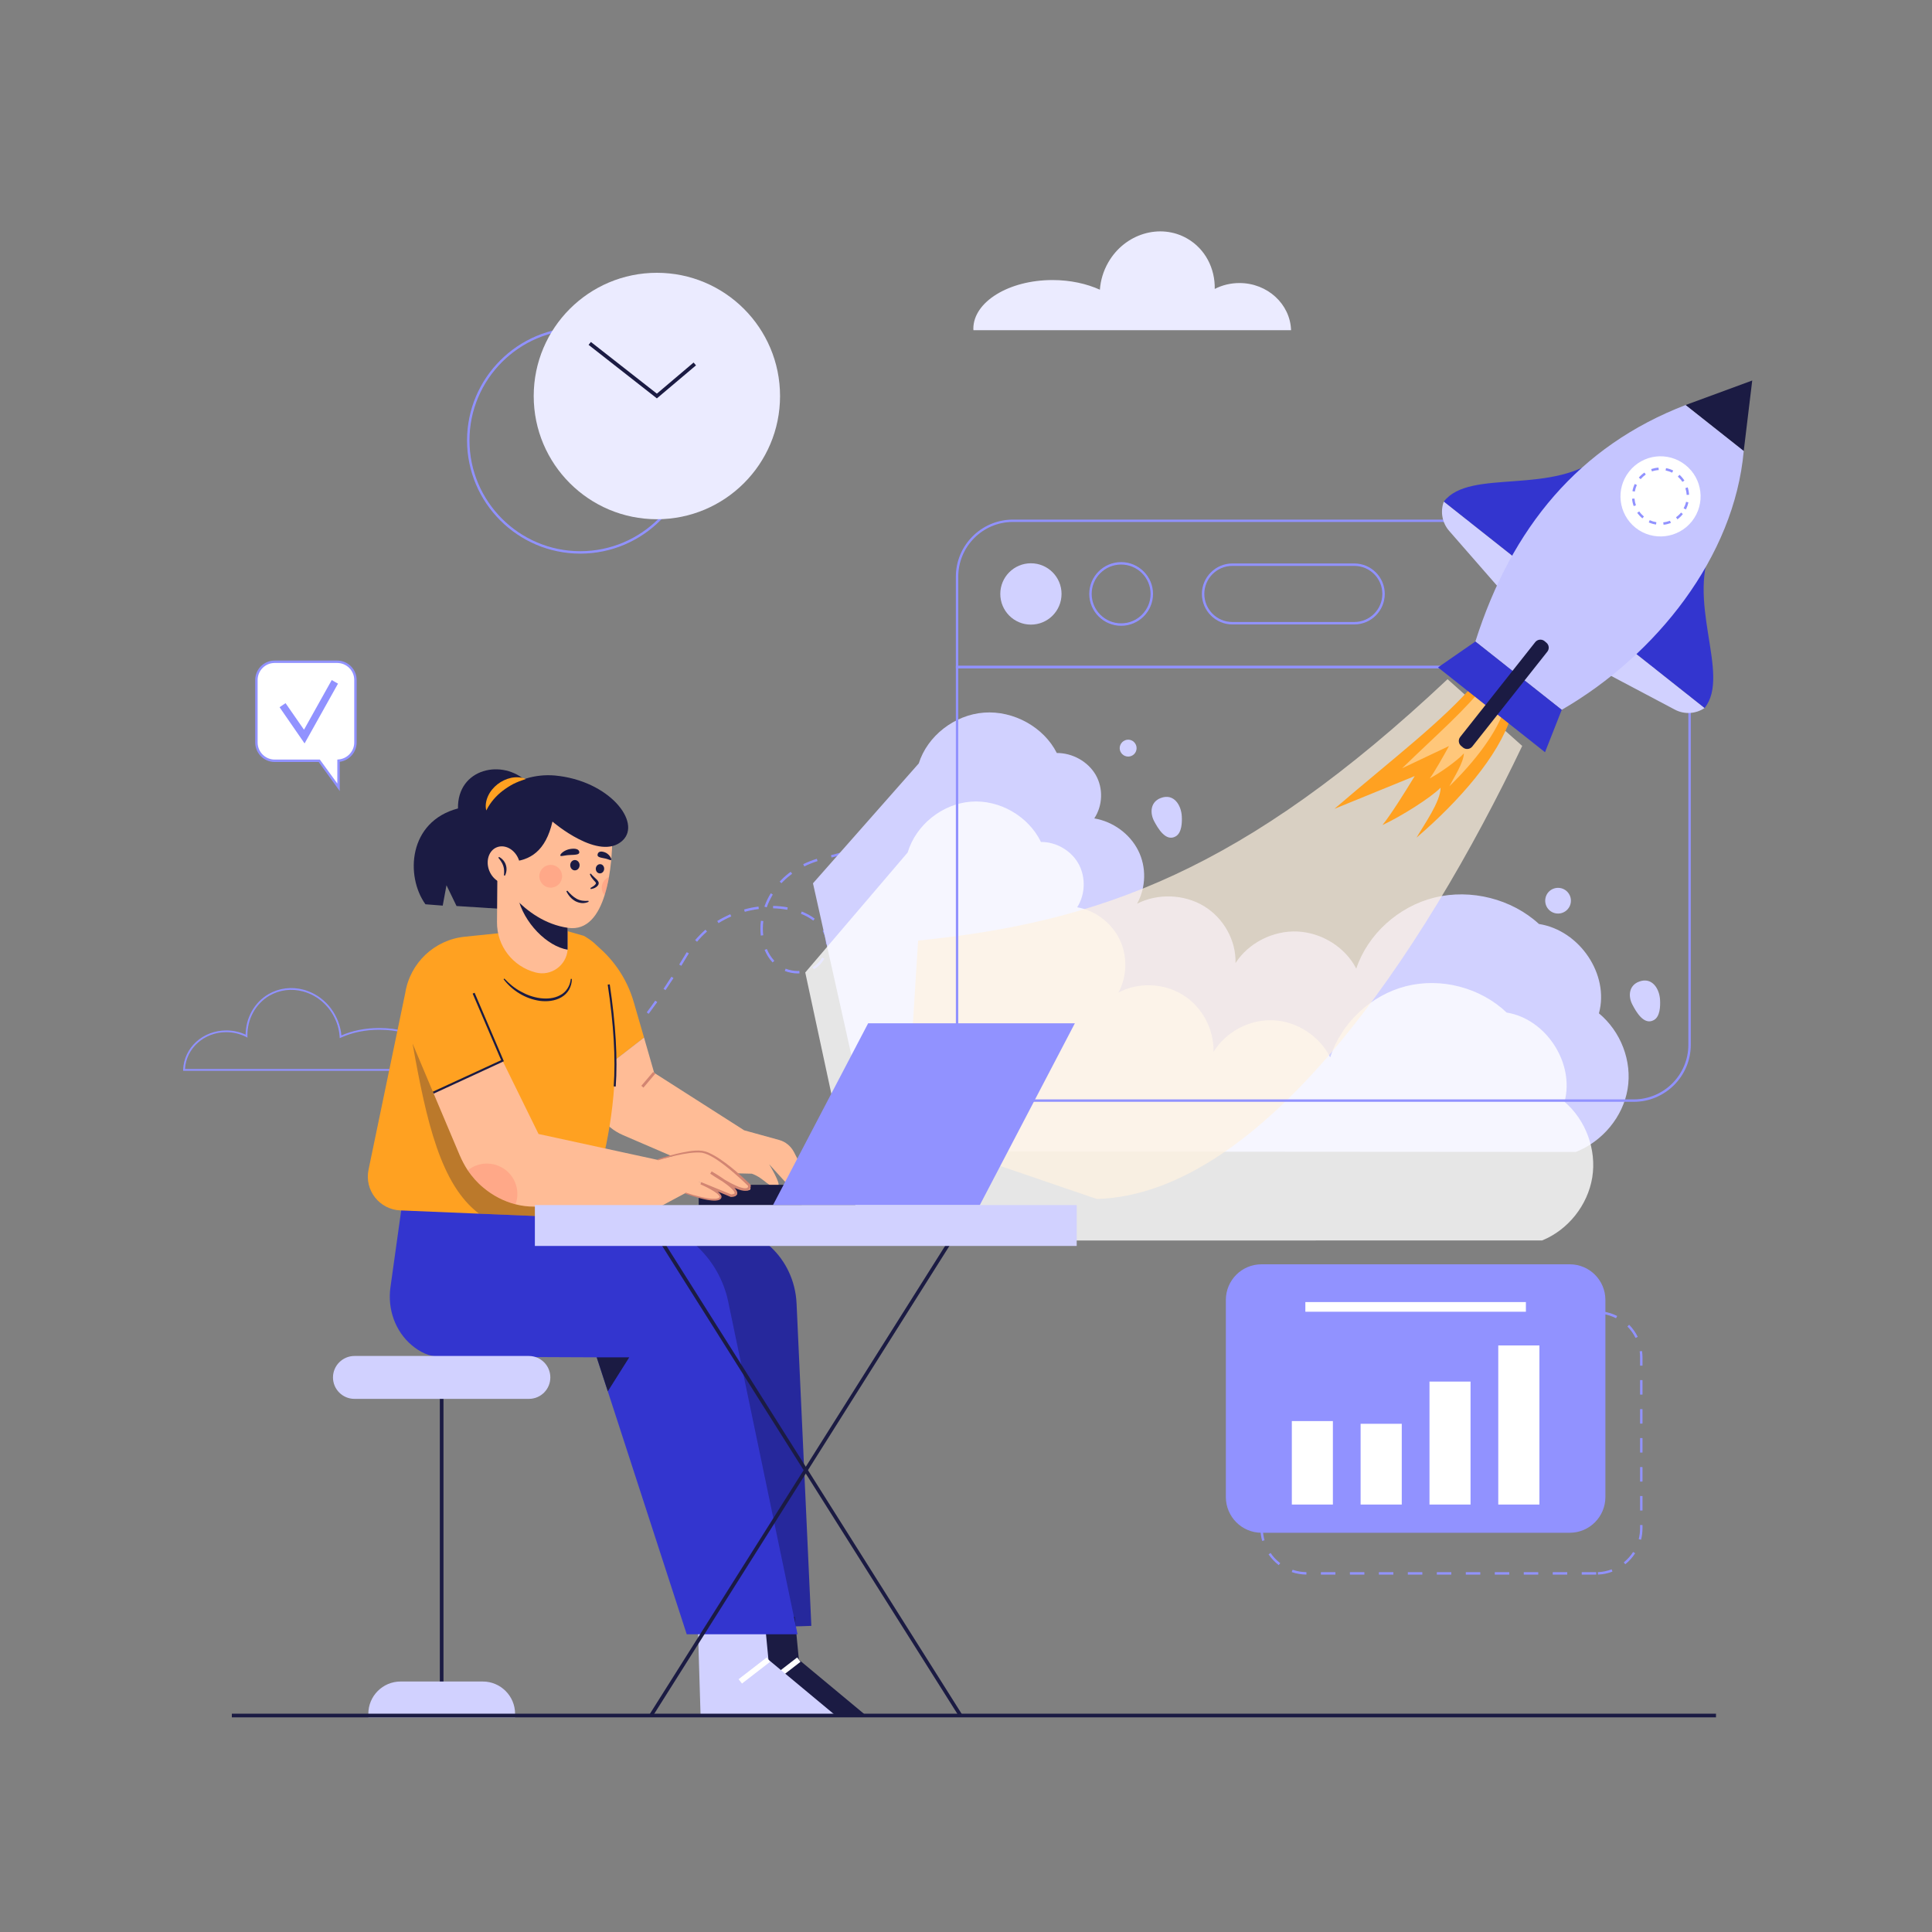 <svg version="1.2" xmlns="http://www.w3.org/2000/svg" viewBox="0 0 2000 2000" width="1000" height="1000">
	<rect x="0" y="0" width="2000" height="2000" fill="#808080" stroke="none"/>
	<title>13399753_Work_7-ai</title>
	<style>
		.s0 { fill: #9192ff } 
		.s1 { fill: #ebebff } 
		.s2 { fill: #d1d1ff } 
		.s3 { fill: #ffffff } 
		.s4 { opacity: .7;fill: #fff2e0 } 
		.s5 { fill: #ffa121 } 
		.s6 { opacity: .4;fill: #ffffff } 
		.s7 { fill: #3335cf } 
		.s8 { fill: #1b1b43 } 
		.s9 { fill: #c5c5ff } 
		.s10 { fill: #ffbc96 } 
		.s11 { fill: #d28572 } 
		.s12 { fill: #26289c } 
		.s13 { opacity: .3;fill: #1b1b43 } 
		.s14 { opacity: .2;fill: #fe5b52 } 
	</style>
	<g id="OBJECTS">
		<g id="&lt;Group&gt;">
			<g id="&lt;Group&gt;">
				<path id="&lt;Compound Path&gt;" class="s0" d="m590.9 1138.4l-1.7-1.8 10.8-10.3 1.8 1.8zm21.6-20.8l-1.7-1.8c3.5-3.4 7-7 10.5-10.6l1.8 1.7c-3.5 3.6-7 7.2-10.6 10.7zm20.9-21.7l-1.9-1.7c3.3-3.6 6.7-7.4 9.9-11.2l1.9 1.7c-3.2 3.8-6.6 7.6-9.9 11.2zm19.6-22.7l-1.9-1.6c3.1-3.8 6.3-7.7 9.3-11.7l2 1.5c-3.1 4-6.2 8-9.4 11.8zm18.5-23.7l-2-1.5c3-3.9 5.9-8 8.8-12.1l2.1 1.4c-3 4.1-5.9 8.2-8.9 12.2zm17.4-24.5l-2-1.4q4.2-6.2 8.2-12.5l2.1 1.4q-4.1 6.3-8.3 12.5zm137-17.3c-4.6 0-9.3-0.9-13.5-2.6l0.9-2.3c4 1.5 8.3 2.4 12.6 2.4 0.6-0.1 1.1-0.1 1.6-0.1l0.1 2.5c-0.6 0-1.2 0-1.7 0.1zm16.6-4.3l-1.3-2.2c4.2-2.4 7.6-5.8 10-10l2.2 1.2c-2.6 4.6-6.4 8.4-10.9 11zm-137.2-3.6l-2.2-1.3q4-6.4 7.8-12.8l2.2 1.2q-3.9 6.5-7.8 12.9zm94.5-3.5c-3.4-3.6-6.2-8-8.3-13l2.3-0.9c2 4.7 4.6 8.8 7.8 12.2zm57.7-18.8l-2.5-0.1 0.1-0.6c0-3.8-0.8-7.4-2.3-10.6q-0.5-1.3-1.2-2.5l2.2-1.2q0.7 1.3 1.3 2.6c1.6 3.5 2.5 7.6 2.5 11.7zm-135.9-2.6l-2-1.7c3.3-3.8 6.9-7.5 10.7-10.8l1.6 1.9c-3.7 3.2-7.2 6.8-10.3 10.6zm66-6.4c-0.3-2.4-0.4-4.8-0.4-7.2 0-2.7 0.1-5.4 0.5-8.1l2.5 0.3c-0.4 2.6-0.5 5.2-0.5 7.8 0 2.3 0.1 4.6 0.4 6.9zm-43.8-12.9l-1.3-2.2c4.3-2.6 8.8-4.9 13.5-7l1 2.3c-4.6 2-9 4.3-13.2 6.9zm98.1-2.6c-3.7-2.8-8-5.2-12.8-7.1l0.9-2.3c5.1 2 9.6 4.5 13.4 7.4zm-70.9-9.1l-0.7-2.4c4.9-1.4 9.9-2.4 14.9-3l0.3 2.5c-4.9 0.6-9.8 1.6-14.5 2.9zm44-2.1c-4.8-0.9-9.7-1.4-14.7-1.5v-2.5c5.2 0.1 10.3 0.6 15.1 1.5zm-21.3-2.5l-2.4-0.8c1.7-4.8 3.9-9.4 6.6-13.8l2.1 1.3c-2.5 4.3-4.7 8.7-6.3 13.3zm15.2-25l-1.8-1.7q1.1-1.2 2.3-2.3c2.7-2.8 5.8-5.4 9.1-7.8l1.5 2c-3.2 2.4-6.2 4.9-8.9 7.6q-1.1 1.1-2.2 2.2zm23.7-17.4l-1.1-2.3c4.5-2.2 9.3-4.1 14.1-5.6l0.7 2.4c-4.7 1.5-9.3 3.3-13.7 5.5zm28.2-9.2l-0.6-2.4c4.9-1.3 9.7-2.6 14.4-3.9l0.7 2.4c-4.7 1.3-9.6 2.6-14.5 3.9zm28.9-8.2l-0.7-2.4c4.8-1.5 9.6-3.1 14.2-4.7l0.8 2.3c-4.6 1.7-9.4 3.3-14.3 4.8zm28.4-10l-0.9-2.3c4.7-1.8 9.4-3.7 13.9-5.6l0.9 2.2c-4.5 2-9.2 3.9-13.9 5.7zm27.6-11.9l-1-2.2 13.5-6.6 1 2.3zm27-13.2l-1.1-2.2 13.5-6.6 1.1 2.3zm27-13.1l-1.1-2.3 13.5-6.5 1.1 2.2zm27-13.1l-1.1-2.2 13.5-6.6 1.1 2.2zm26.9-13.1l-1-2.2 13.4-6.6 1.1 2.3z"/>
				<path id="&lt;Path&gt;" class="s1" d="m1007.6 340.3c0 0.5 0 1 0.1 1.5h328.8c-0.9-27.1-24.5-48.8-53.4-48.8-9.3 0-18 2.2-25.6 6.1 0.4-21.1-9.7-41.3-28.4-52.1-28-16.2-64.7-5.2-81.8 24.6-5.2 9-8 18.7-8.7 28.3-13.7-6.2-30.6-10-49-10-45.3 0-82 22.6-82 50.4z"/>
				<path id="&lt;Compound Path&gt;" fill-rule="evenodd" class="s0" d="m460.7 1108.5h-271.1v-0.9c0.7-23 20.3-40.9 44.7-40.9 6.9 0 13.8 1.5 20 4.4 0.1-17.5 9.1-33.5 23.7-42 10.9-6.3 23.7-7.9 36.1-4.6 13.6 3.7 25 12.6 32.2 25.1 4 7 6.4 14.5 7.1 22.3 11.6-5.1 25.1-7.7 39.3-7.7 37.6 0 68.1 18.9 68.1 42.2 0 0.4 0 0.9 0 1.3zm-269.2-1.9h267.4q0-0.1 0-0.3c0-22.2-29.7-40.3-66.2-40.3-14.4 0-28.2 2.8-39.7 8.1l-1.3 0.6-0.1-1.4c-0.5-8-2.8-15.6-6.9-22.8-7-12.1-18-20.7-31.1-24.2-11.9-3.2-24.2-1.6-34.7 4.4-14.4 8.4-23.1 24.4-22.8 41.9l0.1 1.6-1.4-0.8c-6.3-3.2-13.4-4.9-20.6-4.9-22.9 0-41.5 16.7-42.7 38.1z"/>
			</g>
			<g id="&lt;Group&gt;">
				<g id="&lt;Clip Group&gt;">
					<path id="&lt;Path&gt;" class="s2" d="m951.1 790.3c8.9-28.4 36.9-50.3 67.5-52.6 30.7-2.3 62 15.1 75.4 41.8 16.3-0.1 32.3 8.9 40.3 22.7 7.9 13.8 7.3 31.7-1.5 45 19.5 3.3 36.9 16.1 45.5 33.3 8.6 17.1 8.1 38.2-1.2 55 21.3-10.9 48.7-9.9 69.2 2.5 20.5 12.4 33.4 35.7 32.7 59 13.3-20.8 38.8-33.9 64.2-32.7 25.3 1.2 49.5 16.4 60.8 38.4 11.9-35.6 43.7-64.4 81.2-73.6 37.6-9.2 79.8 1.5 107.9 27.4 42.3 6.6 73.1 52.5 62.1 92.5 22.8 18.9 34.5 49.6 29.7 78.3-4.7 28.6-25.8 54.2-53.6 65.2l-727.7-0.5-62-277.6z"/>
					<g id="&lt;Group&gt;" style="opacity: .8">
						<path id="&lt;Path&gt;" class="s3" d="m939.6 882.5c8.5-28.5 35.7-50.3 65.3-52.6 29.6-2.4 59.8 15 72.7 41.7 15.7-0.2 31.3 8.9 38.9 22.6 7.6 13.8 7.1 31.7-1.4 45 18.8 3.4 35.6 16.1 43.9 33.3 8.3 17.1 7.8 38.3-1.2 55 20.6-10.9 47-9.9 66.8 2.5 19.8 12.3 32.3 35.6 31.6 59 12.8-20.9 37.5-34 62-32.8 24.5 1.1 47.9 16.4 58.8 38.4 11.5-35.7 42.2-64.5 78.5-73.7 36.3-9.2 77 1.4 104.2 27.3 40.8 6.5 70.6 52.4 59.9 92.4 22.1 18.9 33.3 49.6 28.7 78.3-4.7 28.7-25 54.3-51.9 65.2l-703.1 0.1-59.7-277.5z"/>
					</g>
					<g id="&lt;Group&gt;">
						<path id="&lt;Path&gt;" class="s4" d="m1498.5 703.1c-210.6 198.1-360 251.5-548.1 270.6l-12.5 200 197.5 67.5c172.5-5 338.1-254.8 440.4-469 0 0-77.3-69.1-77.3-69.1z"/>
						<path id="&lt;Path&gt;" class="s5" d="m1528.2 705.7c-34.3 40.5-85.9 79.2-146.8 131.6l83.1-33.9c-10.2 16.9-25.1 40.5-33.4 50.7 19.2-8.9 50-28.3 60.2-38.7 0 14.4-17.3 38.5-24.9 51.7 44.3-38 84.7-84.3 97.7-125z"/>
						<path id="&lt;Path&gt;" class="s6" d="m1537.9 707.7c-20.3 26.9-50.6 52.7-86.4 87.6l48.5-23c-6.1 11.1-15 26.8-19.9 33.5 11.2-6 29.3-19 35.3-25.9-0.2 9.4-10.5 25.3-15 34 26.1-25.3 49.9-56 57.9-82.7z"/>
					</g>
					<path id="&lt;Path&gt;" class="s2" d="m1223.4 845.3c0.3 6.3 0 16.8-6.3 20.5-10.4 6-18.6-8.7-22.5-16-4.5-8.9-3.4-19.8 7-23.7 13.6-5.2 21.3 7.5 21.8 19.2z"/>
					<path id="&lt;Path&gt;" class="s2" d="m1718.5 1035.4c0.3 6.3 0 16.9-6.3 20.5-10.4 6-18.6-8.7-22.4-16-4.6-8.8-3.5-19.8 6.9-23.7 13.6-5.2 21.3 7.5 21.8 19.2z"/>
					<path id="&lt;Path&gt;" class="s2" d="m1176.6 774.5c0 4.8-3.9 8.7-8.7 8.7-4.8 0-8.8-3.9-8.8-8.7 0-4.8 4-8.8 8.8-8.8 4.8 0 8.7 4 8.7 8.8z"/>
					<path id="&lt;Path&gt;" class="s2" d="m1626.2 932.4c0 7.4-6 13.3-13.3 13.3-7.4 0-13.3-5.9-13.3-13.3 0-7.4 5.9-13.3 13.3-13.3 7.3 0 13.3 5.9 13.3 13.3z"/>
				</g>
				<g id="&lt;Group&gt;">
					<path id="&lt;Compound Path&gt;" fill-rule="evenodd" class="s0" d="m1691.2 1140.6h-642.6c-32.6 0-59.1-26.5-59.1-59.1v-392.2h760.8v392.2c0 32.6-26.5 59.1-59.1 59.1zm-699.2-448.8v389.7c0 31.2 25.4 56.6 56.6 56.6h642.6c31.2 0 56.6-25.4 56.6-56.6v-389.7z"/>
					<g id="&lt;Group&gt;">
						<path id="&lt;Compound Path&gt;" fill-rule="evenodd" class="s0" d="m1750.3 691.8h-760.8v-94.8c0-32.6 26.5-59.1 59.1-59.1h642.6c32.6 0 59.1 26.5 59.1 59.1zm-758.3-2.5h755.8v-92.4c0-31.2-25.4-56.6-56.6-56.6h-642.6c-31.2 0-56.6 25.4-56.6 56.6z"/>
					</g>
					<g id="&lt;Group&gt;">
						<path id="&lt;Path&gt;" class="s2" d="m1098.9 614.8c0 17.6-14.2 31.8-31.7 31.8-17.5 0-31.7-14.2-31.7-31.8 0-17.5 14.2-31.7 31.7-31.7 17.5 0 31.7 14.2 31.7 31.7z"/>
						<g id="&lt;Group&gt;">
							<path id="&lt;Compound Path&gt;" fill-rule="evenodd" class="s0" d="m1160.6 647.8c-18.2 0-33-14.8-33-33 0-18.1 14.8-32.9 33-32.9 18.2 0 33 14.8 33 32.9 0 18.2-14.8 33-33 33zm0-63.4c-16.8 0-30.5 13.6-30.5 30.4 0 16.8 13.7 30.5 30.5 30.5 16.8 0 30.5-13.7 30.5-30.5 0-16.8-13.7-30.4-30.5-30.4z"/>
						</g>
						<g id="&lt;Group&gt;">
							<path id="&lt;Compound Path&gt;" fill-rule="evenodd" class="s0" d="m1402 646.4h-126.3c-17.3 0-31.5-14.2-31.5-31.6 0-17.3 14.2-31.5 31.5-31.5h126.3c17.4 0 31.5 14.2 31.5 31.5 0 17.4-14.1 31.6-31.5 31.6zm-126.3-60.6c-16 0-29 13-29 29 0 16 13 29.1 29 29.1h126.3c16 0 29-13.1 29-29.1 0-16-13-29-29-29z"/>
						</g>
					</g>
				</g>
				<g id="&lt;Group&gt;">
					<g id="&lt;Group&gt;">
						<path id="&lt;Path&gt;" class="s7" d="m1659.8 470.1c-50.7 44.3-138 13.8-165.2 49.2l77.6 61.4z"/>
						<path id="&lt;Path&gt;" class="s2" d="m1494.6 519.3c-3.8 10.3-1.7 21.9 5.5 30.2l55 63 17.1-31.8z"/>
					</g>
					<g id="&lt;Group&gt;">
						<path id="&lt;Path&gt;" class="s7" d="m1774.5 561c-31.5 59.4 18.2 137.5-10 172l-77.5-61.4z"/>
						<path id="&lt;Path&gt;" class="s2" d="m1764.5 733c-9.2 6.1-20.9 6.8-30.7 1.6l-73.9-39.1 27.1-23.9z"/>
					</g>
					<path id="&lt;Path&gt;" class="s8" d="m1813.9 393.9l-69 25.4 60.2 47.6z"/>
					<path id="&lt;Path&gt;" class="s9" d="m1805.1 466.9c-9.7 109.3-90.4 211.2-188.4 267.9l-89.4-70.7c37.5-118 107.3-202.4 217.6-244.8z"/>
					<path id="&lt;Path&gt;" class="s7" d="m1527.3 664.1l-38.7 26.8 110.8 87.8 17.3-43.9z"/>
					<g id="&lt;Group&gt;">
						<path id="&lt;Path&gt;" class="s3" d="m1751.5 539.6c-14.2 17.9-40.3 21-58.3 6.8-17.9-14.3-21-40.3-6.7-58.3 14.2-18 40.2-21 58.2-6.8 18 14.3 21 40.3 6.8 58.3z"/>
						<path id="&lt;Compound Path&gt;" class="s0" d="m1722.1 543.2l-0.3-2.5c2.4-0.2 4.7-0.8 7-1.6l0.9 2.3c-2.5 0.9-5 1.6-7.6 1.8zm-7.8-0.2c-2.6-0.4-5.1-1.1-7.5-2.2l1-2.3c2.2 1 4.5 1.7 6.9 2.1zm22.2-5.4l-1.5-2.1c1.9-1.4 3.7-3 5.2-4.9l1.9 1.5c-1.6 2.1-3.5 3.9-5.6 5.5zm-36.3-1c-2.1-1.7-3.8-3.6-5.4-5.7l2.1-1.5c1.4 2 3 3.7 4.9 5.3zm45-9.2l-2.3-1.2c1.1-2.1 2-4.3 2.5-6.7l2.4 0.5c-0.5 2.6-1.4 5.1-2.6 7.4zm-54-3.5c-0.9-2.4-1.5-5-1.7-7.6l2.5-0.2c0.2 2.4 0.7 4.7 1.5 7zm54.8-11.6c-0.1-2.4-0.6-4.7-1.3-7l2.4-0.8c0.8 2.5 1.3 5.1 1.4 7.7zm-53.7-3.4l-2.4-0.5c0.4-2.5 1.2-5 2.4-7.4l2.2 1.1c-1 2.1-1.7 4.4-2.2 6.8zm49.3-10.1c-1.3-2-2.9-3.8-4.7-5.4l1.7-1.9c2 1.8 3.7 3.8 5.1 6zm-43.2-2.8l-1.9-1.6c1.7-2 3.7-3.8 5.8-5.2l1.4 2q-2.9 2.1-5.3 4.8zm32.6-6.7c-2.1-1-4.4-1.8-6.8-2.3l0.5-2.4c2.6 0.5 5.1 1.3 7.4 2.5zm-20.9-1.3l-0.8-2.4c2.5-0.8 5-1.4 7.6-1.5l0.2 2.5q-3.6 0.2-7 1.4z"/>
					</g>
					<path id="&lt;Path&gt;" class="s8" d="m1514.6 773.9l-1.9-1.6c-2.9-2.3-3.4-6.5-1.1-9.4l77.7-98.2c2.3-2.9 6.6-3.4 9.5-1.1l1.9 1.6c2.9 2.3 3.4 6.5 1.1 9.4l-77.7 98.2c-2.3 2.9-6.6 3.4-9.5 1.1z"/>
				</g>
			</g>
			<g id="&lt;Group&gt;">
				<path id="&lt;Compound Path&gt;" class="s0" d="m1652.4 1630h-15v-2.5h15zm-30 0h-15v-2.5h15zm-30 0h-15v-2.5h15zm-30 0h-15v-2.5h15zm-30 0h-15v-2.5h15zm-30 0h-15v-2.5h15zm-30 0h-15v-2.5h15zm-30 0h-15v-2.5h15zm-30 0h-15v-2.5h15zm-30 0h-15v-2.5h15zm-30 0c-5.2-0.1-10.3-0.9-15.2-2.6l0.9-2.4c4.6 1.6 9.4 2.4 14.3 2.5zm301.8 0l-0.1-2.5c4.9-0.2 9.7-1.2 14.3-2.9l0.8 2.3c-4.8 1.9-9.8 2.9-15 3.1zm-330.5-9.8c-4-3.2-7.6-6.9-10.5-11.1l2.1-1.5c2.7 4.1 6.1 7.6 10 10.6zm358.8-0.9l-1.6-1.9c3.8-3.1 7.1-6.7 9.7-10.8l2.1 1.3c-2.8 4.4-6.2 8.2-10.2 11.4zm-375.9-24.1c-1.2-4.3-1.8-8.7-1.8-13.1v-2.1h2.5v2.1c0 4.2 0.6 8.4 1.7 12.4zm392.2-1.3l-2.4-0.6c0.9-3.7 1.4-7.4 1.4-11.2v-3.4h2.5v3.4c0 4-0.5 7.9-1.5 11.8zm-391.5-28.9h-2.5v-15h2.5zm393-1.3h-2.5v-15h2.5zm-393-28.7h-2.5v-15h2.5zm393-1.3h-2.5v-15h2.5zm-393-28.7h-2.5v-15h2.5zm393-1.3h-2.5v-15h2.5zm-393-28.7h-2.5v-15h2.5zm393-1.3h-2.5v-15h2.5zm-393-28.7h-2.5v-15h2.5zm393-1.3h-2.5v-15h2.5zm-393-28.7h-2.5v-10q0-2.5 0.3-5.1l2.5 0.3q-0.3 2.4-0.3 4.8zm393-1.3h-2.5v-8.7q0-3.1-0.4-6.1l2.4-0.3q0.5 3.2 0.5 6.4zm-388.9-27.5l-2.3-1.1c2.2-4.6 5-8.9 8.5-12.7l1.9 1.7c-3.4 3.6-6.1 7.7-8.1 12.1zm381.7-1.2c-2.1-4.3-5-8.3-8.4-11.8l1.8-1.8c3.6 3.7 6.6 7.9 8.9 12.5zm-362.2-19.8l-1.2-2.2c4.5-2.5 9.4-4.2 14.4-5.1l0.5 2.4c-4.8 0.9-9.4 2.5-13.7 4.9zm342-0.6c-4.3-2.2-9-3.7-13.8-4.5l0.4-2.4c5.1 0.7 10 2.3 14.6 4.6zm-28.7-4.9h-15v-2.5h15zm-30 0h-15v-2.5h15zm-30 0h-15v-2.5h15zm-30 0h-15v-2.5h15zm-30 0h-15v-2.5h15zm-30 0h-15v-2.5h15zm-30 0h-15v-2.5h15zm-30 0h-15v-2.5h15zm-30 0h-15v-2.5h15zm-30 0h-15v-2.5h15z"/>
				<path id="&lt;Path&gt;" class="s0" d="m1625 1586.7h-319.1c-20.4 0-36.9-16.6-36.9-37v-204c0-20.4 16.5-36.9 36.9-36.9h319.1c20.4 0 36.9 16.5 36.9 36.9v204c0 20.4-16.5 37-36.9 37z"/>
				<g id="&lt;Group&gt;">
					<path id="&lt;Path&gt;" class="s3" d="m1379.8 1557.5h-42.5v-86.4h42.5z"/>
					<path id="&lt;Path&gt;" class="s3" d="m1451.1 1557.5h-42.6v-83.6h42.6z"/>
					<path id="&lt;Path&gt;" class="s3" d="m1522.3 1557.5h-42.5v-127.3h42.5z"/>
					<path id="&lt;Path&gt;" class="s3" d="m1593.6 1557.5h-42.6v-164.7h42.6z"/>
				</g>
				<path id="&lt;Path&gt;" class="s3" d="m1579.6 1357.9h-228.3v-10h228.3z"/>
			</g>
			<g id="&lt;Group&gt;">
				<g id="&lt;Group&gt;">
					<g id="&lt;Group&gt;">
						<path id="&lt;Path&gt;" class="s5" d="m656.1 1037.5c-7.2-25.1-22.5-47.1-43.5-62.6l-8.5-6.2 7.2 148.3 55.4-42.9z"/>
						<path id="&lt;Path&gt;" class="s10" d="m834.2 1216.7l-12.3-24.1c-3.2-6.1-8.7-10.7-15.3-12.5l-36.2-10-93.2-59.5-10.5-36.5-55.4 42.9 0.5 10.4c1 20.8 13.8 39.3 33 47.6l90.5 39 43 1c13.8 4.8 18.6 16.7 27.2 12.4 3.2-1.6-9.3-22.2-9.3-22.2l20.8 22.9z"/>
						<path id="&lt;Path&gt;" class="s11" d="m666.1 1125.9l-2.2-1.9 12.2-14.3 2.2 1.8z"/>
					</g>
					<g id="&lt;Group&gt;">
						<path id="&lt;Path&gt;" class="s12" d="m672.1 1276.7l67.8-6c44.1-3.9 82.5 31.8 84.7 78.6l15.3 333.8-93.5 2.9z"/>
						<g id="&lt;Group&gt;">
							<path id="&lt;Path&gt;" class="s8" d="m753.9 1682.7l2.9 92.2h138.5l-68.3-56.8-4.3-44.5z"/>
							<path id="&lt;Path&gt;" class="s3" d="m799.6 1742.8l-3.5-4.5 29.1-22.5 3.5 4.5z"/>
						</g>
					</g>
					<g id="&lt;Group&gt;">
						<g id="&lt;Group&gt;">
							<path id="&lt;Path&gt;" class="s2" d="m722.4 1682.7l2.8 92.2h138.6l-68.3-56.8-4.3-44.5z"/>
							<path id="&lt;Path&gt;" class="s3" d="m768.1 1742.8l-3.5-4.5 29.1-22.5 3.5 4.5z"/>
						</g>
						<path id="&lt;Path&gt;" class="s7" d="m825.6 1691.8h-114.7l-81.7-251.5-11.5-35.2-163.4-0.7c-10-0.1-19.7-4.8-27.9-11.7-17.4-14.6-25.4-37.7-22.2-60.2l14.3-102.2 242.8 31.5c46 6 83.2 40.5 92.6 85.9z"/>
						<path id="&lt;Path&gt;" class="s8" d="m651.4 1405.1l-22.2 35.2-11.5-35.2z"/>
					</g>
					<g id="&lt;Group&gt;">
						<path id="&lt;Path&gt;" class="s5" d="m621.4 1211.8q-1.8 7.1-3.7 14.2l-8.6 35.1-113.2-4.7-81.5-3.4c-21.6-0.9-37.3-20.9-32.9-42.1l38-182.9c4.9-31.1 30.2-55.1 61.5-58.3l93-9.6 30.1 8.6c29.4 15.8 29.4 44.4 30.8 63.1 6.2 81.9-1.4 131.5-13.5 180z"/>
						<path id="&lt;Path&gt;" class="s13" d="m544.6 1205.9c-1.1 4.7 74.4 15.3 73.1 20.1l-8.6 35.1-113.2-4.7c-39.5-29.8-54.4-94.8-68.8-176.1z"/>
						<path id="&lt;Path&gt;" class="s8" d="m522.1 1013c5 5.3 10.6 10 17 13.4 6.2 3.5 13.1 6 20.2 6.9 7 0.9 14.4 0.3 20.6-3.1 6.2-3.1 10.3-9.7 11-16.9l1.1 0.1c0 3.8-1 7.6-2.8 10.9-1.9 3.4-4.8 6.2-8.1 8.1-6.8 3.9-14.8 4.6-22.2 3.7-7.5-1.1-14.7-3.7-21.1-7.6-6.4-3.8-12-8.9-16.5-14.8z"/>
						<path id="&lt;Path&gt;" class="s8" d="m637.4 1124.8l-2.1-0.2c2.1-28.8 0-64.3-6.2-105.3l2.1-0.3c6.2 41.2 8.3 76.8 6.2 105.8z"/>
					</g>
					<g id="&lt;Group&gt;">
						<path id="&lt;Path&gt;" class="s8" d="m829.9 1247.5h-106.6v-21h106.6z"/>
						<path id="&lt;Path&gt;" class="s0" d="m1014.3 1247.5h-214.1l98.5-188.2h214z"/>
					</g>
					<g id="&lt;Group&gt;">
						<path id="&lt;Path&gt;" class="s8" d="m545.7 809.6c-25.1-24.7-72.4-14.3-71.6 27.3-51.6 13.6-54.5 70.2-33.7 99.2l17.9 1.4 3.9-21.1 10.4 21.5 50.2 3.2z"/>
						<path id="&lt;Path&gt;" class="s10" d="m587.6 902.1v78.9q0 1.1 0 2.1c-1.3 16.3-17 27.8-33.1 23.6-23.7-6.1-40.2-27.5-40-52l0.4-52.6z"/>
						<path id="&lt;Path&gt;" class="s8" d="m587.6 936.2v44.8q0 1.1 0 2.1c-21.2-3.4-45.6-27.9-51.6-54.5z"/>
						<path id="&lt;Path&gt;" class="s10" d="m630.4 907.9c-1.1 6.3-2.6 12.7-4.5 18.8-6.3 20.1-17.6 36.7-37.9 33.8-47.7-6.8-74.2-55.9-74.2-55.9l32.6-37.3 21.9-29.4 65.5 28.3c0 0 0.4 20.1-3.4 41.7z"/>
						<path id="&lt;Path&gt;" class="s8" d="m527.9 892c20.9-0.6 37.1-11.3 44-41.5 0 0 48.7 42 72.6 19.6 20-18.8-13.9-62.1-70.1-67.3-20.5-1.8-40.9 4.6-56.9 17.4-27.2 21.8-29.8 72.6-4.4 90.1z"/>
						<path id="&lt;Path&gt;" class="s5" d="m503.4 839c-1.3-4.9-0.3-10.4 1.9-15.1 2.2-4.8 5.7-8.9 9.8-12.1 4.1-3.2 9-5.5 14.1-6.6 5-1 10.4-0.8 15.1 1.2-4.9 1.6-9 3.2-13 5.2-3.9 2.1-7.5 4.4-10.9 7-3.4 2.6-6.6 5.6-9.4 8.9-2.8 3.3-5.3 6.9-7.6 11.5z"/>
						<g id="&lt;Group&gt;">
							<path id="&lt;Path&gt;" class="s10" d="m536.8 889.3c4 10.1 0.5 21-7.8 24.4-8.4 3.3-18.4-2.2-22.5-12.3-4-10.1-0.5-21 7.8-24.3 8.4-3.3 18.4 2.1 22.5 12.2z"/>
							<path id="&lt;Path&gt;" class="s8" d="m521.7 906.2c0.3-3.5 0.3-6.8-0.7-9.8-1-3.1-2.9-5.7-5.1-8.5l0.7-0.8c3.2 1.6 6 4.7 7.1 8.4 1.2 3.7 0.7 7.8-1 11z"/>
						</g>
						<g id="&lt;Group&gt;">
							<path id="&lt;Path&gt;" class="s8" d="m600 895.6c0 3-2.2 5.4-4.9 5.4-2.7 0-4.8-2.4-4.8-5.4 0-2.9 2.1-5.3 4.8-5.3 2.7 0 4.9 2.4 4.9 5.3z"/>
							<path id="&lt;Path&gt;" class="s8" d="m625.4 899.9c-0.3 2.6-2.5 4.5-4.9 4.2-2.4-0.3-4-2.7-3.7-5.3 0.3-2.6 2.5-4.5 4.9-4.2 2.3 0.3 4 2.6 3.7 5.3z"/>
							<path id="&lt;Path&gt;" class="s8" d="m599.7 882.2c0.2 2.5-3.8 2.7-9.7 2.9-5.9 0.2-10 2-10 0.4-0.1-1.6 4.3-5.6 10.1-6.6 6-1 9.4 0.3 9.6 3.3z"/>
							<path id="&lt;Path&gt;" class="s8" d="m618.6 884.6c-0.5 2.5 2.5 3.1 6.8 3.9 4.4 0.7 7.2 2.9 7.4 1.4 0.2-1.6-2.5-6.1-6.7-7.6-4.4-1.6-7-0.6-7.5 2.3z"/>
							<path id="&lt;Path&gt;" class="s8" d="m611.5 904.3c1.2 1.4 2.4 2.6 3.7 3.8l1.9 1.8c0.7 0.6 1.4 1.3 2 2.3 0.4 0.5 0.6 1.1 0.7 1.9 0 0.7-0.2 1.4-0.5 2-0.7 1.1-1.5 1.8-2.3 2.3-1.7 1.2-3.6 1.6-5.4 2l-0.4-1.1c1.5-1 3.1-1.8 4.3-2.9 0.5-0.5 1.1-1.1 1.3-1.6 0.2-0.5 0.2-0.6-0.1-1.2-0.6-1-2.3-2.4-3.3-3.9-1.2-1.4-2.2-3-2.8-4.9z"/>
							<path id="&lt;Path&gt;" class="s8" d="m587.3 922c2.9 3.3 6 6.4 9.6 8.4 3.7 2 7.8 2.5 12.2 2.1l0.3 1c-2.1 1-4.5 1.5-6.9 1.4-2.4-0.2-4.8-0.9-6.9-2-4.3-2.4-7.4-6.2-9.3-10.3z"/>
							<path id="&lt;Path&gt;" class="s14" d="m581.9 907.1c0 6.5-5.3 11.8-11.8 11.8-6.5 0-11.8-5.3-11.8-11.8 0-6.6 5.3-11.8 11.8-11.8 6.5 0 11.8 5.2 11.8 11.8z"/>
							<path id="&lt;Path&gt;" class="s14" d="m630.4 907.9c-1.1 6.3-2.6 12.7-4.5 18.8-1.9-2.1-3-4.8-3-7.8 0-5 3.1-9.2 7.5-11z"/>
						</g>
					</g>
					<g id="&lt;Group&gt;">
						<g id="&lt;Group&gt;">
							<path id="&lt;Path&gt;" class="s5" d="m495.4 1047.8l-68.3 32.5 21.4 50.8 71.7-33.1z"/>
							<path id="&lt;Path&gt;" class="s9" d="m748.5 1223.9c-1.9-0.9-3.1-1.5-3.1-1.5l0.7-1.4c0 0 1.3 0.6 3.1 1.6z"/>
							<path id="&lt;Path&gt;" class="s10" d="m776.8 1231c-2.2 4.4-19.1-3.4-27-7.2 6.1 3.4 16.7 10 12 13.7-3.8 2.8-12.1-3.3-39.3-14.6 4.1 1.9 28.4 13.5 22.3 17.9-6.7 4.8-35.3-5.7-35.3-5.7l-24.9 13.3h-28.7l-103.1 0.7c-6.5 0-12.9-0.8-19.1-2.4-12.2-3.1-23.8-9.2-33.5-17.4-6.2-5.1-11.5-11.2-16-17.8-3.3-5-6.1-10.4-8.5-16l-27.2-64.4 71.7-33.1 37.3 75.9 123.3 26.8 34.4-8.6c7.4-1.9 17.9 1.2 24.4 5.2 15.8 9.7 39.3 29.5 37.2 33.7z"/>
						</g>
						<path id="&lt;Path&gt;" class="s14" d="m535.6 1236c0 3.8-0.7 7.4-1.9 10.7-12.2-3.1-23.8-9.2-33.5-17.4-6.2-5.1-11.5-11.2-16-17.8 5.5-4.4 12.3-7 19.8-7 17.5 0 31.6 14.1 31.6 31.5z"/>
						<path id="&lt;Path&gt;" class="s11" d="m680.6 1200.1c8.6-2.8 17.2-5.3 26.1-7.1 4.4-0.9 8.9-1.7 13.4-1.9q3.4-0.2 6.9 0.2c1.2 0.2 2.3 0.5 3.5 0.8 1.1 0.3 2.1 0.8 3.2 1.2 8.4 3.8 15.7 9.2 22.8 14.8 7.1 5.7 13.7 11.7 20.2 18l0.3 0.3 0.1 0.4c0.2 1.3 0 2.6-0.7 3.8-0.5 0.6-1 1.2-1.6 1.4-0.6 0.4-1.2 0.6-1.8 0.6-2.3 0.4-4.4-0.1-6.4-0.6-4-1.1-7.5-2.9-11.1-4.7-3.5-1.8-7-3.8-10.3-5.9-3.5-2-6.7-4.3-10-6.4l1.5-2.4c5.9 3.4 11.6 7.1 17 11.2 2.7 2.1 5.4 4.3 7.7 7.1 0.6 0.7 1.1 1.5 1.5 2.5 0.2 0.5 0.3 1.1 0.3 1.8 0 0.7-0.2 1.4-0.7 1.9-0.9 1.1-2 1.4-2.9 1.7-1 0.2-1.9 0.3-2.8 0.3l-0.2 0.1-0.3-0.2-31.2-13 1-2.2c4.9 2.3 9.6 4.7 14.2 7.7 2.2 1.6 4.5 3 6.2 5.8 0.4 0.7 0.6 1.7 0.2 2.7-0.4 1-1.1 1.6-1.8 1.9-1.5 0.7-2.9 0.9-4.3 1-5.6 0.1-10.8-1.2-16-2.5q-7.8-2.1-15.3-4.8l0.4-1.1c5 1.7 10.1 3.2 15.3 4.4 5.1 1.2 10.4 2.3 15.5 2.1 2.4-0.1 5.3-1.2 4.2-2.8-1.2-1.9-3.5-3.5-5.6-4.9-4.4-2.8-9.2-5.2-14-7.3l0.9-2.2 31.3 12.8-0.6-0.1c0.8-0.1 1.6-0.2 2.2-0.4 0.7-0.1 1.3-0.4 1.5-0.7 0.4-0.1-0.2-1.7-1.1-2.8-2-2.4-4.6-4.6-7.3-6.6-5.3-4-11-7.6-16.7-11l1.5-2.4c3.3 2.1 6.5 4.4 9.8 6.4 3.3 2.1 6.7 4 10.2 5.9 3.4 1.7 6.9 3.5 10.5 4.5 1.8 0.5 3.7 0.9 5.2 0.6l0.6-0.1c0.1-0.1 0.2-0.2 0.4-0.2 0.3-0.1 0.4-0.4 0.6-0.5 0.3-0.5 0.4-1.3 0.3-1.8l0.4 0.6c-6.3-6.2-13-12.2-19.9-17.9-6.9-5.6-14.1-11.1-22-14.8l-3.1-1.2c-1-0.3-2-0.5-3.1-0.8q-3.2-0.4-6.5-0.2c-4.4 0.2-8.8 0.8-13.2 1.6-8.8 1.6-17.5 3.9-26 6.5z"/>
						<path id="&lt;Path&gt;" class="s8" d="m449 1132.1l-0.9-2 70.7-32.6-29.5-68.9 2-0.9 30.3 70.9z"/>
					</g>
				</g>
				<g id="&lt;Group&gt;">
					<path id="&lt;Path&gt;" class="s8" d="m459.1 1756.8h-3.8v-323h3.8z"/>
					<path id="&lt;Path&gt;" class="s2" d="m547.5 1448.1h-180.6c-12.2 0-22.2-9.9-22.2-22.2 0-12.2 10-22.2 22.2-22.2h180.6c12.3 0 22.2 10 22.2 22.2 0 12.3-9.9 22.2-22.2 22.2z"/>
					<path id="&lt;Path&gt;" class="s2" d="m533.2 1777.8h-151.9v-3.7c0-18.4 14.9-33.4 33.4-33.4h85.1c18.4 0 33.4 15 33.4 33.4z"/>
				</g>
				<g id="&lt;Group&gt;">
					<g id="&lt;Group&gt;">
						<path id="&lt;Path&gt;" class="s8" d="m992.6 1776.6l-320.1-507.4 3.2-2 320.1 507.4z"/>
						<path id="&lt;Path&gt;" class="s8" d="m675.7 1776.6l-3.2-2 320.1-507.4 3.2 2z"/>
					</g>
					<path id="&lt;Path&gt;" class="s2" d="m1114.6 1289.8h-560.9v-42.3h560.9z"/>
				</g>
			</g>
			<g id="&lt;Group&gt;">
				<path id="&lt;Compound Path&gt;" fill-rule="evenodd" class="s0" d="m600.7 573.1c-64.6 0-117.2-52.6-117.2-117.2 0-64.6 52.6-117.2 117.2-117.2 64.7 0 117.3 52.6 117.3 117.2 0 64.6-52.6 117.2-117.3 117.2zm0-231.9c-63.2 0-114.7 51.4-114.7 114.7 0 63.2 51.5 114.7 114.7 114.7 63.3 0 114.8-51.5 114.8-114.7 0-63.3-51.5-114.7-114.8-114.7z"/>
				<g id="&lt;Group&gt;">
					<path id="&lt;Path&gt;" class="s1" d="m807.5 410c0 70.4-57.1 127.5-127.5 127.5-70.4 0-127.5-57.1-127.5-127.5 0-70.5 57.1-127.6 127.5-127.6 70.4 0 127.5 57.1 127.5 127.6z"/>
					<path id="&lt;Path&gt;" class="s8" d="m680 412.4l-70.7-55.4 2.4-3 68.3 53.5 38-32.2 2.5 2.9z"/>
				</g>
			</g>
			<g id="&lt;Group&gt;">
				<g id="&lt;Group&gt;">
					<path id="&lt;Path&gt;" class="s3" d="m349 685h-64.7c-10.4 0-18.9 8.4-18.9 18.9v64.7c0 10.5 8.5 18.9 18.9 18.9h46.2l19.9 27.5v-27.6c9.8-0.7 17.5-8.8 17.5-18.8v-64.7c0-10.5-8.4-18.9-18.9-18.9z"/>
					<path id="&lt;Compound Path&gt;" fill-rule="evenodd" class="s0" d="m351.7 818.9l-21.8-30.1h-45.6c-11.1 0-20.1-9.1-20.1-20.2v-64.7c0-11.1 9-20.1 20.1-20.1h64.7c11.1 0 20.2 9 20.2 20.1v64.7c0 10.1-7.6 18.7-17.5 20zm-67.4-132.6c-9.7 0-17.6 7.9-17.6 17.6v64.7c0 9.7 7.9 17.7 17.6 17.7h46.8l18.1 24.8v-24.8l1.1-0.1c9.2-0.7 16.4-8.4 16.4-17.6v-64.7c0-9.7-7.9-17.6-17.7-17.6z"/>
				</g>
				<path id="&lt;Path&gt;" class="s0" d="m315.3 769.6l-25.9-37.5 6.2-4.2 19.1 27.5 28.7-51.4 6.5 3.7z"/>
			</g>
			<path id="&lt;Path&gt;" class="s8" d="m1776.4 1777.8h-1536.4v-3.8h1536.4z"/>
		</g>
	</g>
</svg>